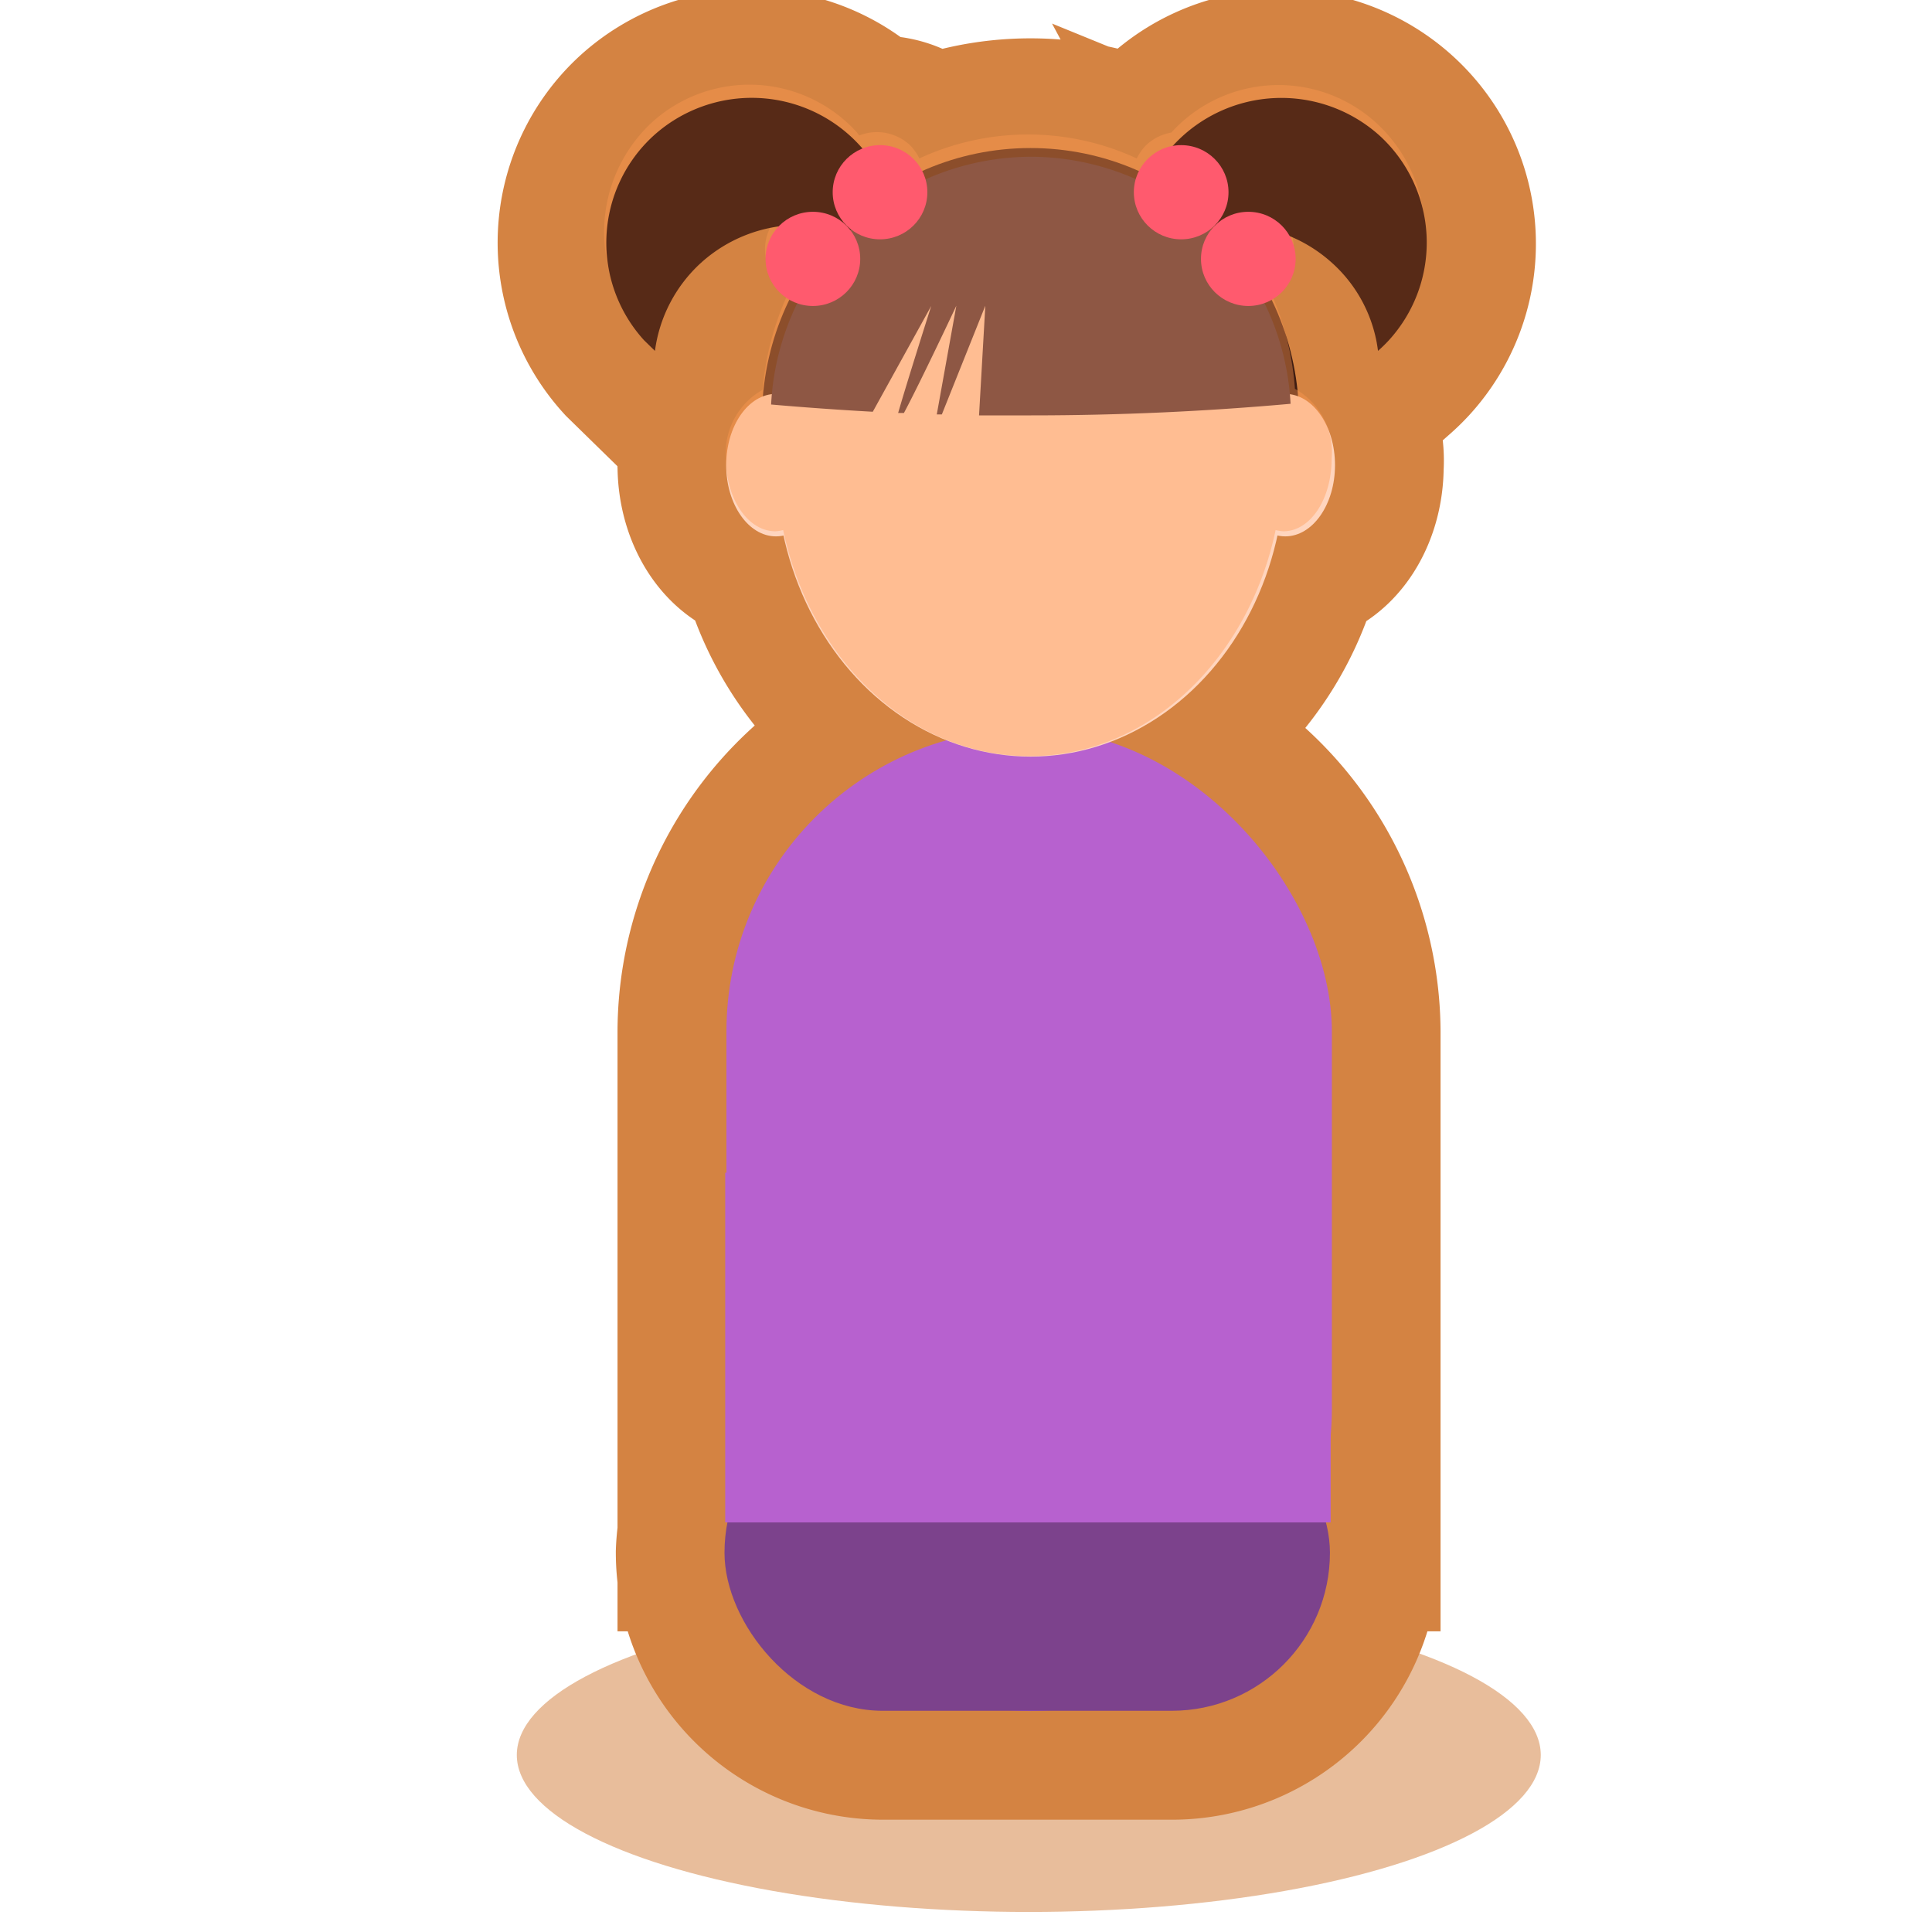 <svg xmlns="http://www.w3.org/2000/svg" viewBox="0 0 80 80"><defs><style>.cls-1{opacity:0.53;}.cls-2{fill:#d48342;}.cls-3{fill:none;stroke:#d48342;stroke-miterlimit:10;stroke-width:9px;}.cls-4{fill:#b761cf;}.cls-5{fill:#7c428c;}.cls-6{fill:#3f1d12;}.cls-7{fill:#ffd5be;}.cls-8{fill:#ff9852;opacity:0.4;}.cls-9{fill:#572a17;}.cls-10{fill:#8e5744;}.cls-11{fill:#ff5a6e;}</style></defs><g id="Schatten"><g class="cls-1"><ellipse class="cls-2" cx="42.6" cy="72.67" rx="21.2" ry="6.5"/></g></g><g id="people"><path class="cls-3" d="M57.13,5.65A6.08,6.08,0,0,0,48.6,6h0a2,2,0,0,0-1.07.54,2.16,2.16,0,0,0-.36.51,11,11,0,0,0-9,0,2.49,2.49,0,0,0-.36-.51,2,2,0,0,0-2.14-.42L35.58,6a6.06,6.06,0,0,0-8.52-.38,6,6,0,0,0-.39,8.47l.45.44A6,6,0,0,1,29,10.91,6,6,0,0,1,32.2,9.42a1.94,1.94,0,0,0,.07,2.68,2.18,2.18,0,0,0,.43.32,11.37,11.37,0,0,0-1.1,4,3,3,0,0,0-1.53,2.84c0,1.63.92,2.95,2.06,2.95a1.19,1.19,0,0,0,.32-.05,11.61,11.61,0,0,0,6.78,8.5,12.57,12.57,0,0,0-9.16,12.05v5.85h0V63.05h.1A6.38,6.38,0,0,0,30,64.3a6.57,6.57,0,0,0,6.55,6.55h12a6.57,6.57,0,0,0,6.55-6.55A6.39,6.39,0,0,0,55,63.05h.15V59.19c0-.29,0-.58,0-.88V42.71a12.57,12.57,0,0,0-9.08-12,11.6,11.6,0,0,0,6.84-8.52,1.13,1.13,0,0,0,.32.05c1.13,0,2.05-1.32,2.05-2.95a3,3,0,0,0-1.53-2.84,11,11,0,0,0-1.1-4,2.24,2.24,0,0,0,.44-.32,1.92,1.92,0,0,0,.34-2.27,6,6,0,0,1,1.73,1.08,5.87,5.87,0,0,1,1.91,3.65,6.25,6.25,0,0,0,.45-.44A6,6,0,0,0,57.13,5.65Z"/><rect class="cls-4" x="30.07" y="30.18" width="25.07" height="40.67" rx="12.53" transform="translate(85.22 101.03) rotate(-180)"/><rect class="cls-5" x="30" y="57.75" width="25.07" height="13.09" rx="6.55"/><rect class="cls-4" x="30.03" y="48.56" width="25.07" height="14.48"/><ellipse class="cls-6" cx="42.67" cy="17.36" rx="11.12" ry="11.23"/><ellipse class="cls-7" cx="42.67" cy="19.26" rx="10.54" ry="12.07"/><ellipse class="cls-7" cx="32.13" cy="19.26" rx="2.06" ry="2.95"/><ellipse class="cls-7" cx="53.22" cy="19.26" rx="2.06" ry="2.95"/><path class="cls-8" d="M57,5.1a6,6,0,0,0-8.5.39h0a2,2,0,0,0-1.07.55,2.21,2.21,0,0,0-.36.52,10.71,10.71,0,0,0-9,0,2.21,2.21,0,0,0-.36-.52,2,2,0,0,0-2.13-.43l-.1-.13a6,6,0,0,0-8.51-.39,6.2,6.2,0,0,0-.38,8.65,4.78,4.78,0,0,0,.45.45A6.12,6.12,0,0,1,29,10.47,5.9,5.9,0,0,1,32.18,9a2,2,0,0,0,.07,2.73,2.18,2.18,0,0,0,.43.32,11.85,11.85,0,0,0-1.1,4.09A3,3,0,0,0,30.06,19c0,1.67.92,3,2.05,3a1.77,1.77,0,0,0,.32-.05c1.13,5.37,5.26,9.36,10.2,9.36s9.06-4,10.19-9.36a1.77,1.77,0,0,0,.32.05c1.13,0,2-1.35,2-3a3,3,0,0,0-1.52-2.9A11.85,11.85,0,0,0,52.57,12a2.18,2.18,0,0,0,.43-.32,2,2,0,0,0,.35-2.32,6,6,0,0,1,1.72,1.1A6.19,6.19,0,0,1,57,14.2a6.25,6.25,0,0,0,.44-.45A6.18,6.18,0,0,0,57,5.1Z"/><path class="cls-9" d="M35.58,6a5.89,5.89,0,0,1,1.53,4.82,6.08,6.08,0,0,0-8.08.06,6,6,0,0,0-1.91,3.65l-.45-.44a6,6,0,0,1,.39-8.47A6.06,6.06,0,0,1,35.58,6Z"/><path class="cls-9" d="M48.6,6a6,6,0,0,0-1.53,4.82,6.08,6.08,0,0,1,8.08.06,5.87,5.87,0,0,1,1.91,3.65,6.25,6.25,0,0,0,.45-.44,6,6,0,0,0-.38-8.47A6.08,6.08,0,0,0,48.6,6Z"/><path class="cls-10" d="M42.67,6.49A10.81,10.81,0,0,0,31.93,16.75c1.38.12,2.78.22,4.21.3l2.42-4.38s-1,3.14-1.37,4.43h.24c.69-1.29,2.17-4.44,2.17-4.44l-.81,4.5H39l1.8-4.5-.26,4.54,2.16,0c3.69,0,7.28-.17,10.74-.48A10.8,10.8,0,0,0,42.67,6.49Z"/><ellipse class="cls-11" cx="48.91" cy="7.96" rx="1.96" ry="1.95"/><ellipse class="cls-11" cx="51.69" cy="10.72" rx="1.96" ry="1.95"/><ellipse class="cls-11" cx="36.44" cy="7.96" rx="1.96" ry="1.95"/><ellipse class="cls-11" cx="33.66" cy="10.72" rx="1.96" ry="1.95"/></g></svg>